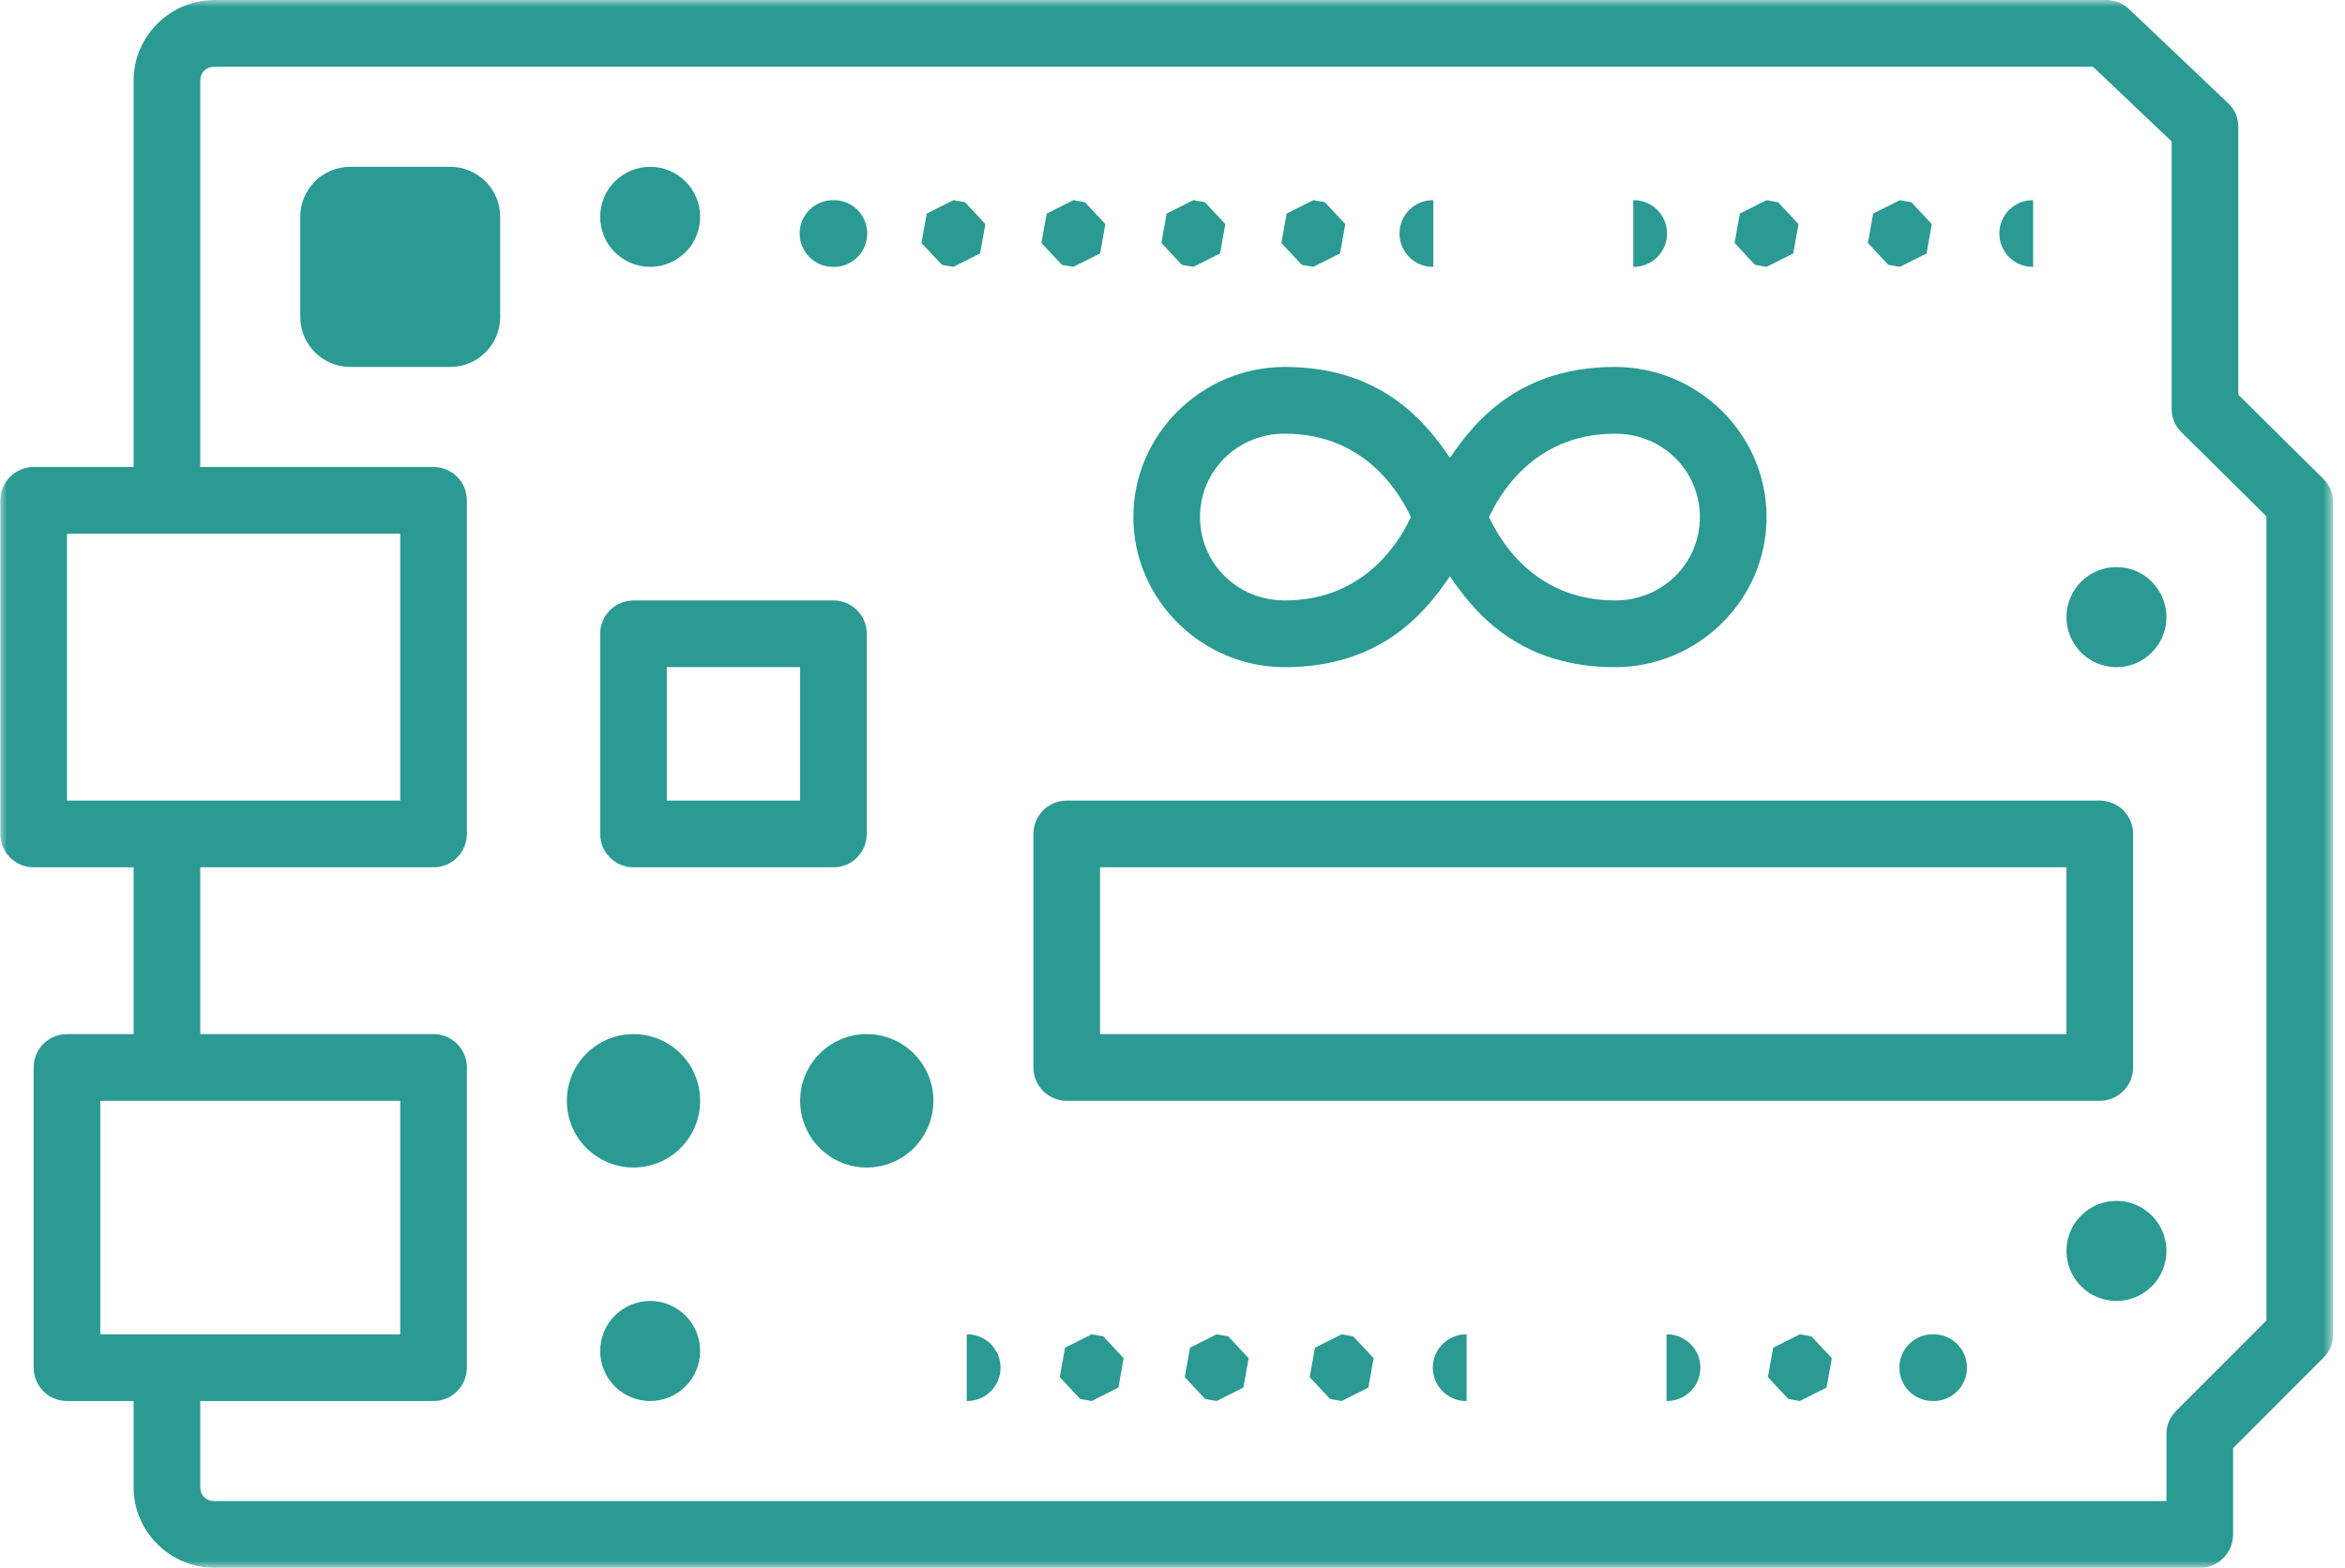 <svg width="163" height="109" viewBox="0 0 163 109" fill="none" xmlns="http://www.w3.org/2000/svg">
<mask id="mask0_257_145" style="mask-type:luminance" maskUnits="userSpaceOnUse" x="0" y="0" width="163" height="109">
<path d="M0 0H162.192V109H0V0Z" fill="white"/>
</mask>
<g mask="url(#mask0_257_145)">
<path d="M14.899 0C11.84 0 9.288 2.512 9.288 5.582V32.468H2.339C2.187 32.468 2.037 32.484 1.887 32.514C1.737 32.543 1.594 32.587 1.453 32.645C1.313 32.705 1.179 32.775 1.051 32.859C0.926 32.945 0.808 33.041 0.702 33.147C0.593 33.256 0.497 33.372 0.413 33.499C0.329 33.627 0.257 33.761 0.2 33.901C0.141 34.042 0.098 34.185 0.068 34.335C0.039 34.485 0.023 34.635 0.023 34.787V57.979C0.023 58.131 0.039 58.283 0.068 58.431C0.098 58.581 0.141 58.726 0.2 58.867C0.257 59.008 0.329 59.142 0.413 59.269C0.497 59.394 0.593 59.512 0.702 59.618C0.808 59.727 0.926 59.823 1.051 59.907C1.179 59.993 1.313 60.063 1.453 60.123C1.594 60.179 1.737 60.225 1.887 60.254C2.037 60.284 2.187 60.297 2.339 60.297H9.288V71.895H4.655C4.503 71.895 4.353 71.908 4.203 71.938C4.053 71.969 3.91 72.013 3.77 72.072C3.629 72.129 3.495 72.201 3.368 72.285C3.243 72.369 3.125 72.467 3.018 72.574C2.911 72.68 2.814 72.798 2.73 72.925C2.646 73.053 2.573 73.184 2.516 73.325C2.457 73.466 2.414 73.611 2.384 73.761C2.355 73.911 2.339 74.061 2.339 74.213V95.087C2.339 95.239 2.355 95.389 2.384 95.538C2.414 95.688 2.457 95.831 2.516 95.972C2.573 96.113 2.646 96.247 2.73 96.374C2.814 96.501 2.911 96.617 3.018 96.726C3.125 96.833 3.243 96.928 3.368 97.014C3.495 97.099 3.629 97.169 3.77 97.228C3.91 97.287 4.053 97.33 4.203 97.36C4.353 97.389 4.503 97.405 4.655 97.405H9.288V103.421C9.288 106.488 11.84 109 14.899 109H152.904C153.056 109 153.209 108.986 153.356 108.957C153.506 108.927 153.651 108.882 153.792 108.825C153.933 108.766 154.065 108.693 154.192 108.609C154.319 108.525 154.435 108.43 154.544 108.321C154.651 108.214 154.746 108.096 154.832 107.969C154.916 107.844 154.987 107.71 155.046 107.569C155.102 107.429 155.148 107.283 155.177 107.133C155.207 106.983 155.221 106.834 155.221 106.681V100.684L161.493 94.405C161.944 93.954 162.172 93.406 162.172 92.766V34.932C162.172 34.287 161.942 33.738 161.484 33.284L155.584 27.441V8.838C155.582 8.175 155.341 7.614 154.859 7.158L147.997 0.64C147.55 0.213 147.021 0.002 146.403 0H14.899ZM14.899 4.639H145.481L150.951 9.835V28.406C150.949 29.053 151.178 29.605 151.639 30.059L157.539 35.897V91.805L151.267 98.084C150.815 98.536 150.588 99.083 150.588 99.724V104.363H14.899C14.32 104.363 13.92 103.95 13.92 103.421V97.405H30.136C30.288 97.405 30.438 97.389 30.588 97.36C30.738 97.33 30.881 97.287 31.022 97.228C31.163 97.169 31.297 97.099 31.424 97.014C31.549 96.928 31.667 96.833 31.773 96.726C31.883 96.617 31.978 96.501 32.062 96.374C32.146 96.247 32.219 96.113 32.275 95.972C32.334 95.831 32.377 95.688 32.407 95.538C32.437 95.389 32.453 95.239 32.453 95.087V74.213C32.453 74.061 32.437 73.911 32.407 73.761C32.377 73.611 32.334 73.466 32.275 73.325C32.219 73.184 32.146 73.053 32.062 72.925C31.978 72.798 31.883 72.68 31.773 72.574C31.667 72.467 31.549 72.369 31.424 72.285C31.297 72.201 31.163 72.129 31.022 72.072C30.881 72.013 30.738 71.969 30.588 71.938C30.438 71.908 30.288 71.895 30.136 71.895H13.92V60.297H30.136C30.288 60.297 30.438 60.284 30.588 60.254C30.738 60.225 30.881 60.179 31.022 60.123C31.163 60.063 31.297 59.993 31.424 59.907C31.549 59.823 31.667 59.727 31.773 59.618C31.883 59.512 31.978 59.394 32.062 59.269C32.146 59.142 32.219 59.008 32.275 58.867C32.334 58.726 32.377 58.581 32.407 58.431C32.437 58.283 32.453 58.131 32.453 57.979V34.787C32.453 34.635 32.437 34.485 32.407 34.335C32.377 34.185 32.334 34.042 32.275 33.901C32.219 33.761 32.146 33.627 32.062 33.499C31.978 33.372 31.883 33.256 31.773 33.147C31.667 33.041 31.549 32.945 31.424 32.859C31.297 32.775 31.163 32.705 31.022 32.645C30.881 32.587 30.738 32.543 30.588 32.514C30.438 32.484 30.288 32.468 30.136 32.468H13.92V5.582C13.92 5.05 14.32 4.639 14.899 4.639ZM24.346 11.597C22.427 11.597 20.871 13.155 20.871 15.076V22.032C20.871 23.953 22.427 25.511 24.346 25.511H31.294C33.213 25.511 34.769 23.953 34.769 22.032V15.076C34.769 13.155 33.213 11.597 31.294 11.597H24.346ZM45.192 11.597C44.965 11.597 44.738 11.618 44.515 11.663C44.29 11.708 44.075 11.774 43.863 11.861C43.652 11.949 43.452 12.056 43.262 12.183C43.073 12.31 42.896 12.453 42.735 12.614C42.574 12.776 42.431 12.953 42.303 13.141C42.176 13.332 42.069 13.532 41.983 13.743C41.895 13.954 41.829 14.172 41.786 14.397C41.74 14.62 41.718 14.847 41.718 15.076C41.718 15.303 41.74 15.53 41.786 15.753C41.829 15.978 41.895 16.196 41.983 16.407C42.069 16.618 42.176 16.818 42.303 17.009C42.431 17.197 42.574 17.374 42.735 17.535C42.896 17.697 43.073 17.84 43.262 17.967C43.452 18.094 43.652 18.201 43.863 18.289C44.075 18.376 44.29 18.441 44.515 18.487C44.738 18.532 44.965 18.553 45.192 18.553C45.421 18.553 45.646 18.532 45.871 18.487C46.093 18.441 46.311 18.376 46.523 18.289C46.734 18.201 46.934 18.094 47.122 17.967C47.313 17.84 47.488 17.697 47.649 17.535C47.81 17.374 47.956 17.197 48.083 17.009C48.208 16.818 48.316 16.618 48.403 16.407C48.489 16.196 48.555 15.978 48.6 15.753C48.646 15.53 48.666 15.303 48.666 15.076C48.666 14.847 48.646 14.62 48.6 14.397C48.555 14.172 48.489 13.954 48.403 13.743C48.316 13.532 48.208 13.332 48.083 13.141C47.956 12.953 47.81 12.776 47.649 12.614C47.488 12.453 47.313 12.31 47.122 12.183C46.934 12.056 46.734 11.949 46.523 11.861C46.311 11.774 46.093 11.708 45.871 11.663C45.646 11.618 45.421 11.597 45.192 11.597ZM57.934 13.916C57.779 13.913 57.627 13.927 57.477 13.954C57.325 13.982 57.18 14.025 57.036 14.081C56.894 14.14 56.76 14.211 56.63 14.295C56.501 14.379 56.383 14.474 56.273 14.583C56.164 14.69 56.067 14.808 55.981 14.935C55.894 15.062 55.822 15.199 55.763 15.339C55.703 15.48 55.658 15.628 55.629 15.778C55.599 15.93 55.583 16.082 55.583 16.234C55.583 16.389 55.599 16.541 55.629 16.691C55.658 16.843 55.703 16.988 55.763 17.129C55.822 17.272 55.894 17.406 55.981 17.533C56.067 17.66 56.164 17.778 56.273 17.887C56.383 17.994 56.501 18.09 56.63 18.174C56.76 18.26 56.894 18.33 57.036 18.387C57.18 18.444 57.325 18.487 57.477 18.514C57.627 18.544 57.779 18.555 57.934 18.553C58.086 18.555 58.238 18.544 58.39 18.514C58.54 18.487 58.687 18.444 58.831 18.387C58.971 18.33 59.108 18.26 59.235 18.174C59.364 18.09 59.482 17.994 59.591 17.887C59.703 17.778 59.8 17.66 59.884 17.533C59.97 17.406 60.043 17.272 60.102 17.129C60.161 16.988 60.207 16.843 60.236 16.691C60.268 16.541 60.282 16.389 60.282 16.234C60.282 16.082 60.268 15.93 60.236 15.778C60.207 15.628 60.161 15.48 60.102 15.339C60.043 15.199 59.97 15.062 59.884 14.935C59.8 14.808 59.703 14.69 59.591 14.583C59.482 14.474 59.364 14.379 59.235 14.295C59.108 14.211 58.971 14.14 58.831 14.081C58.687 14.025 58.54 13.982 58.39 13.954C58.238 13.927 58.086 13.913 57.934 13.916ZM66.272 13.916L64.417 14.849L64.049 16.89L65.47 18.41L66.272 18.553L68.125 17.622L68.493 15.578L67.076 14.061L66.272 13.916ZM74.608 13.916L72.755 14.849L72.387 16.89L73.809 18.41L74.608 18.553L76.468 17.622L76.831 15.578L75.414 14.061L74.608 13.916ZM82.951 13.916L81.091 14.849L80.73 16.89L82.147 18.41L82.951 18.553L84.806 17.622L85.172 15.578L83.753 14.061L82.951 13.916ZM91.29 13.916L89.434 14.849L89.069 16.89L90.484 18.41L91.29 18.553L93.145 17.622L93.511 15.578L92.091 14.061L91.29 13.916ZM99.628 13.916C99.474 13.913 99.322 13.927 99.172 13.954C99.02 13.982 98.874 14.025 98.731 14.081C98.588 14.14 98.454 14.211 98.325 14.295C98.198 14.379 98.077 14.474 97.968 14.583C97.859 14.69 97.762 14.808 97.675 14.935C97.589 15.062 97.516 15.199 97.457 15.339C97.398 15.48 97.355 15.628 97.323 15.778C97.294 15.93 97.278 16.082 97.278 16.234C97.278 16.389 97.294 16.541 97.323 16.691C97.355 16.843 97.398 16.988 97.457 17.129C97.516 17.272 97.589 17.406 97.675 17.533C97.762 17.66 97.859 17.778 97.968 17.887C98.077 17.994 98.198 18.09 98.325 18.174C98.454 18.26 98.588 18.33 98.731 18.387C98.874 18.444 99.02 18.487 99.172 18.514C99.322 18.544 99.474 18.555 99.628 18.553V13.916ZM113.526 13.916V18.553C113.68 18.555 113.832 18.544 113.982 18.514C114.134 18.487 114.28 18.444 114.423 18.387C114.566 18.33 114.7 18.26 114.829 18.174C114.959 18.09 115.077 17.994 115.186 17.887C115.295 17.778 115.392 17.66 115.479 17.533C115.565 17.406 115.638 17.272 115.697 17.129C115.756 16.988 115.801 16.843 115.831 16.691C115.86 16.541 115.876 16.389 115.876 16.234C115.876 16.082 115.86 15.93 115.831 15.778C115.801 15.628 115.756 15.48 115.697 15.339C115.638 15.199 115.565 15.062 115.479 14.935C115.392 14.808 115.295 14.69 115.186 14.583C115.077 14.474 114.959 14.379 114.829 14.295C114.7 14.211 114.566 14.14 114.423 14.081C114.28 14.025 114.134 13.982 113.982 13.954C113.832 13.927 113.68 13.913 113.526 13.916ZM122.793 13.916L120.938 14.849L120.57 16.89L121.987 18.41L122.793 18.553L124.646 17.622L125.014 15.578L123.597 14.061L122.793 13.916ZM132.058 13.916L130.203 14.849L129.837 16.89L131.252 18.41L132.058 18.553L133.913 17.622L134.279 15.578L132.862 14.061L132.058 13.916ZM141.323 13.916C141.169 13.913 141.016 13.927 140.867 13.954C140.717 13.982 140.569 14.025 140.426 14.081C140.285 14.14 140.149 14.211 140.02 14.295C139.892 14.379 139.774 14.474 139.663 14.583C139.554 14.69 139.456 14.808 139.37 14.935C139.286 15.062 139.213 15.199 139.154 15.339C139.093 15.48 139.05 15.628 139.018 15.778C138.989 15.93 138.973 16.082 138.973 16.234C138.973 16.389 138.989 16.541 139.018 16.691C139.05 16.843 139.093 16.988 139.154 17.129C139.213 17.272 139.286 17.406 139.37 17.533C139.456 17.66 139.554 17.778 139.663 17.887C139.774 17.994 139.892 18.09 140.02 18.174C140.149 18.26 140.285 18.33 140.426 18.387C140.569 18.444 140.717 18.487 140.867 18.514C141.016 18.544 141.169 18.555 141.323 18.553V13.916ZM89.303 25.511C83.535 25.511 78.78 30.198 78.78 35.947C78.78 41.697 83.535 46.384 89.303 46.384C95.736 46.384 98.89 42.894 100.786 40.06C102.683 42.894 105.837 46.384 112.268 46.384C118.038 46.384 122.793 41.697 122.793 35.947C122.793 30.198 118.038 25.511 112.268 25.511C105.837 25.511 102.68 29.001 100.786 31.835C98.89 29.001 95.736 25.511 89.303 25.511ZM89.303 30.15C95.109 30.15 97.448 34.633 98.073 35.947C97.448 37.264 95.109 41.745 89.303 41.745C86.008 41.745 83.412 39.163 83.412 35.947C83.412 32.732 86.008 30.15 89.303 30.15ZM112.268 30.15C115.565 30.15 118.158 32.732 118.158 35.947C118.158 39.163 115.565 41.745 112.268 41.745C106.461 41.745 104.125 37.264 103.5 35.947C104.125 34.633 106.463 30.15 112.268 30.15ZM4.655 37.108H27.82V55.66H4.655V37.108ZM147.114 39.426C145.197 39.426 143.639 40.984 143.639 42.905C143.639 44.826 145.197 46.384 147.114 46.384C149.033 46.384 150.588 44.826 150.588 42.905C150.588 40.984 149.033 39.426 147.114 39.426ZM44.034 41.745C43.882 41.745 43.732 41.761 43.582 41.79C43.434 41.82 43.289 41.863 43.148 41.922C43.007 41.981 42.873 42.051 42.748 42.135C42.621 42.222 42.503 42.317 42.397 42.424C42.29 42.533 42.192 42.648 42.108 42.776C42.024 42.903 41.954 43.037 41.895 43.178C41.836 43.318 41.792 43.464 41.763 43.611C41.733 43.761 41.718 43.911 41.718 44.066V57.979C41.718 58.131 41.733 58.283 41.763 58.431C41.792 58.581 41.836 58.726 41.895 58.867C41.954 59.008 42.024 59.142 42.108 59.269C42.192 59.394 42.29 59.512 42.397 59.618C42.503 59.727 42.621 59.823 42.748 59.907C42.873 59.993 43.007 60.063 43.148 60.123C43.289 60.179 43.434 60.225 43.582 60.254C43.732 60.284 43.882 60.297 44.034 60.297H57.934C58.086 60.297 58.236 60.284 58.385 60.254C58.533 60.225 58.678 60.179 58.819 60.123C58.96 60.063 59.094 59.993 59.219 59.907C59.346 59.823 59.464 59.727 59.571 59.618C59.678 59.512 59.775 59.394 59.859 59.269C59.943 59.142 60.014 59.008 60.073 58.867C60.132 58.726 60.175 58.581 60.204 58.431C60.234 58.283 60.25 58.131 60.25 57.979V44.066C60.25 43.911 60.234 43.761 60.204 43.611C60.175 43.464 60.132 43.318 60.073 43.178C60.014 43.037 59.943 42.903 59.859 42.776C59.775 42.648 59.678 42.533 59.571 42.424C59.464 42.317 59.346 42.222 59.219 42.135C59.094 42.051 58.96 41.981 58.819 41.922C58.678 41.863 58.533 41.82 58.385 41.79C58.236 41.761 58.086 41.745 57.934 41.745H44.034ZM46.35 46.384H55.617V55.66H46.35V46.384ZM74.147 55.66C73.995 55.66 73.845 55.674 73.695 55.706C73.546 55.735 73.402 55.779 73.262 55.837C73.121 55.894 72.987 55.967 72.86 56.051C72.735 56.135 72.617 56.233 72.51 56.339C72.403 56.446 72.306 56.564 72.222 56.691C72.138 56.819 72.065 56.95 72.008 57.091C71.949 57.232 71.906 57.377 71.876 57.527C71.847 57.677 71.831 57.827 71.831 57.979V74.213C71.831 74.365 71.847 74.517 71.876 74.665C71.906 74.815 71.949 74.96 72.008 75.101C72.065 75.242 72.138 75.376 72.222 75.501C72.306 75.628 72.403 75.746 72.51 75.853C72.617 75.962 72.735 76.057 72.86 76.141C72.987 76.227 73.121 76.298 73.262 76.357C73.402 76.413 73.546 76.459 73.695 76.489C73.845 76.518 73.995 76.532 74.147 76.532H145.956C146.108 76.532 146.26 76.518 146.407 76.489C146.557 76.459 146.703 76.413 146.843 76.357C146.982 76.298 147.116 76.227 147.243 76.141C147.37 76.057 147.486 75.962 147.593 75.853C147.702 75.746 147.797 75.628 147.881 75.503C147.968 75.376 148.038 75.242 148.097 75.101C148.154 74.96 148.199 74.815 148.229 74.665C148.258 74.517 148.272 74.365 148.272 74.213V57.979C148.272 57.827 148.258 57.677 148.229 57.527C148.199 57.377 148.154 57.232 148.097 57.091C148.038 56.95 147.968 56.819 147.881 56.691C147.797 56.564 147.702 56.446 147.593 56.339C147.486 56.233 147.37 56.135 147.243 56.051C147.116 55.967 146.982 55.894 146.843 55.837C146.703 55.779 146.557 55.735 146.407 55.706C146.26 55.674 146.108 55.66 145.956 55.66H74.147ZM76.463 60.297H143.639V71.895H76.463V60.297ZM44.034 71.895C43.729 71.895 43.43 71.924 43.13 71.983C42.833 72.042 42.542 72.131 42.263 72.247C41.981 72.365 41.713 72.508 41.461 72.676C41.206 72.846 40.973 73.037 40.759 73.252C40.544 73.468 40.35 73.702 40.182 73.957C40.014 74.209 39.871 74.477 39.753 74.758C39.637 75.04 39.549 75.328 39.49 75.628C39.431 75.925 39.401 76.227 39.401 76.532C39.401 76.838 39.431 77.138 39.49 77.438C39.549 77.735 39.637 78.026 39.753 78.307C39.871 78.589 40.014 78.857 40.182 79.109C40.35 79.363 40.544 79.597 40.759 79.813C40.973 80.029 41.206 80.219 41.461 80.39C41.713 80.558 41.981 80.701 42.263 80.817C42.542 80.935 42.833 81.023 43.13 81.082C43.43 81.141 43.729 81.171 44.034 81.171C44.338 81.171 44.64 81.141 44.938 81.082C45.237 81.023 45.526 80.935 45.807 80.817C46.089 80.701 46.355 80.558 46.609 80.39C46.861 80.219 47.095 80.029 47.31 79.813C47.526 79.597 47.717 79.363 47.887 79.109C48.055 78.857 48.198 78.589 48.314 78.307C48.43 78.026 48.519 77.735 48.578 77.438C48.637 77.138 48.666 76.838 48.666 76.532C48.666 76.227 48.637 75.925 48.578 75.628C48.519 75.328 48.43 75.04 48.314 74.758C48.198 74.477 48.055 74.209 47.887 73.957C47.717 73.702 47.526 73.468 47.31 73.252C47.095 73.037 46.861 72.846 46.609 72.676C46.355 72.508 46.089 72.365 45.807 72.247C45.526 72.131 45.237 72.042 44.938 71.983C44.64 71.924 44.338 71.895 44.034 71.895ZM60.25 71.895C59.946 71.895 59.643 71.924 59.346 71.983C59.046 72.042 58.758 72.131 58.476 72.247C58.195 72.365 57.929 72.508 57.675 72.676C57.423 72.846 57.189 73.037 56.973 73.252C56.757 73.468 56.566 73.702 56.396 73.957C56.228 74.209 56.085 74.477 55.969 74.758C55.853 75.04 55.765 75.328 55.706 75.628C55.647 75.925 55.617 76.227 55.617 76.532C55.617 76.838 55.647 77.138 55.706 77.438C55.765 77.735 55.853 78.026 55.969 78.307C56.085 78.589 56.228 78.857 56.396 79.109C56.566 79.363 56.757 79.597 56.973 79.813C57.189 80.029 57.423 80.219 57.675 80.39C57.929 80.558 58.195 80.701 58.476 80.817C58.758 80.935 59.046 81.023 59.346 81.082C59.643 81.141 59.946 81.171 60.25 81.171C60.554 81.171 60.854 81.141 61.154 81.082C61.451 81.023 61.742 80.935 62.021 80.817C62.303 80.701 62.571 80.558 62.823 80.39C63.077 80.219 63.311 80.029 63.524 79.813C63.74 79.597 63.933 79.363 64.101 79.109C64.269 78.857 64.412 78.589 64.53 78.307C64.646 78.026 64.735 77.735 64.794 77.438C64.853 77.138 64.882 76.838 64.882 76.532C64.882 76.227 64.853 75.925 64.794 75.628C64.735 75.328 64.646 75.04 64.53 74.758C64.412 74.477 64.269 74.209 64.101 73.957C63.933 73.702 63.74 73.468 63.524 73.252C63.311 73.037 63.077 72.846 62.823 72.676C62.571 72.508 62.303 72.365 62.021 72.247C61.742 72.131 61.451 72.042 61.154 71.983C60.854 71.924 60.554 71.895 60.25 71.895ZM6.971 76.532H27.82V92.766H6.971V76.532ZM147.114 83.49C145.197 83.49 143.639 85.049 143.639 86.968C143.639 88.889 145.197 90.447 147.114 90.447C149.033 90.447 150.588 88.889 150.588 86.968C150.588 85.049 149.033 83.49 147.114 83.49ZM45.192 90.447C44.965 90.447 44.738 90.47 44.515 90.515C44.29 90.559 44.075 90.624 43.863 90.713C43.652 90.799 43.452 90.906 43.262 91.033C43.073 91.16 42.896 91.306 42.735 91.467C42.574 91.628 42.431 91.803 42.303 91.994C42.176 92.184 42.069 92.384 41.983 92.596C41.895 92.807 41.829 93.022 41.786 93.247C41.74 93.472 41.718 93.697 41.718 93.926C41.718 94.156 41.74 94.38 41.786 94.605C41.829 94.828 41.895 95.046 41.983 95.257C42.069 95.468 42.176 95.668 42.303 95.859C42.431 96.049 42.574 96.224 42.735 96.385C42.896 96.547 43.073 96.692 43.262 96.819C43.452 96.946 43.652 97.053 43.863 97.139C44.075 97.228 44.29 97.294 44.515 97.337C44.738 97.382 44.965 97.405 45.192 97.405C45.421 97.405 45.646 97.382 45.871 97.337C46.093 97.294 46.311 97.228 46.523 97.139C46.734 97.053 46.934 96.946 47.122 96.819C47.313 96.692 47.488 96.547 47.649 96.385C47.81 96.224 47.956 96.049 48.083 95.859C48.208 95.668 48.316 95.468 48.403 95.257C48.489 95.046 48.555 94.828 48.6 94.605C48.646 94.38 48.666 94.156 48.666 93.926C48.666 93.697 48.646 93.472 48.6 93.247C48.555 93.022 48.489 92.807 48.403 92.596C48.316 92.384 48.208 92.184 48.083 91.994C47.956 91.803 47.81 91.628 47.649 91.467C47.488 91.306 47.313 91.16 47.122 91.033C46.934 90.906 46.734 90.799 46.523 90.713C46.311 90.624 46.093 90.559 45.871 90.515C45.646 90.47 45.421 90.447 45.192 90.447ZM67.198 92.766V97.405C67.353 97.407 67.505 97.394 67.655 97.367C67.805 97.337 67.952 97.296 68.096 97.237C68.239 97.18 68.373 97.11 68.502 97.026C68.629 96.942 68.749 96.844 68.859 96.737C68.968 96.629 69.065 96.513 69.151 96.385C69.238 96.258 69.308 96.122 69.369 95.981C69.428 95.838 69.472 95.693 69.503 95.543C69.533 95.391 69.549 95.239 69.549 95.087C69.549 94.932 69.533 94.78 69.503 94.63C69.472 94.478 69.428 94.333 69.369 94.19C69.308 94.049 69.238 93.915 69.151 93.788C69.065 93.66 68.968 93.542 68.859 93.433C68.749 93.327 68.629 93.229 68.502 93.145C68.373 93.061 68.239 92.991 68.096 92.934C67.952 92.877 67.805 92.834 67.655 92.804C67.505 92.777 67.353 92.763 67.198 92.766ZM75.884 92.766L74.029 93.699L73.664 95.743L75.081 97.26L75.884 97.405L77.74 96.472L78.105 94.428L76.691 92.911L75.884 92.766ZM84.57 92.766L82.717 93.699L82.35 95.743L83.766 97.26L84.57 97.405L86.426 96.472L86.793 94.428L85.376 92.911L84.57 92.766ZM93.259 92.766L91.403 93.699L91.035 95.743L92.452 97.26L93.259 97.405L95.114 96.472L95.48 94.428L94.062 92.911L93.259 92.766ZM101.945 92.766C101.79 92.763 101.638 92.777 101.488 92.804C101.336 92.834 101.191 92.877 101.048 92.934C100.904 92.991 100.771 93.061 100.641 93.145C100.514 93.229 100.394 93.327 100.285 93.433C100.176 93.542 100.078 93.66 99.992 93.788C99.905 93.915 99.833 94.049 99.774 94.19C99.715 94.333 99.671 94.478 99.64 94.63C99.61 94.78 99.594 94.932 99.594 95.087C99.594 95.239 99.61 95.391 99.64 95.543C99.671 95.693 99.715 95.838 99.774 95.981C99.833 96.122 99.905 96.258 99.992 96.385C100.078 96.513 100.176 96.629 100.285 96.737C100.394 96.844 100.514 96.942 100.641 97.026C100.771 97.11 100.904 97.18 101.048 97.237C101.191 97.296 101.336 97.337 101.488 97.367C101.638 97.394 101.79 97.407 101.945 97.405V92.766ZM115.842 92.766V97.405C115.996 97.407 116.149 97.394 116.298 97.367C116.451 97.337 116.596 97.296 116.739 97.237C116.882 97.18 117.018 97.11 117.145 97.026C117.275 96.942 117.393 96.844 117.502 96.737C117.611 96.629 117.709 96.513 117.795 96.385C117.881 96.258 117.954 96.122 118.013 95.981C118.072 95.838 118.117 95.693 118.147 95.543C118.176 95.391 118.192 95.239 118.192 95.087C118.192 94.932 118.176 94.78 118.147 94.63C118.117 94.478 118.072 94.333 118.013 94.19C117.954 94.049 117.881 93.915 117.795 93.788C117.709 93.66 117.611 93.542 117.502 93.433C117.393 93.327 117.275 93.229 117.145 93.145C117.018 93.061 116.882 92.991 116.739 92.934C116.596 92.877 116.451 92.834 116.298 92.804C116.149 92.777 115.996 92.763 115.842 92.766ZM125.109 92.766L123.254 93.699L122.886 95.743L124.303 97.26L125.109 97.405L126.962 96.472L127.33 94.428L125.913 92.911L125.109 92.766ZM134.374 92.766C134.22 92.763 134.068 92.777 133.918 92.804C133.766 92.834 133.62 92.877 133.477 92.934C133.334 92.991 133.2 93.061 133.071 93.145C132.944 93.229 132.823 93.327 132.714 93.433C132.605 93.542 132.508 93.66 132.421 93.788C132.335 93.915 132.262 94.049 132.203 94.19C132.144 94.333 132.099 94.478 132.069 94.63C132.04 94.78 132.024 94.932 132.024 95.087C132.024 95.239 132.04 95.391 132.069 95.543C132.099 95.693 132.144 95.838 132.203 95.981C132.262 96.122 132.335 96.258 132.421 96.385C132.508 96.513 132.605 96.629 132.714 96.737C132.823 96.844 132.944 96.942 133.071 97.026C133.2 97.11 133.334 97.18 133.477 97.237C133.62 97.296 133.766 97.337 133.918 97.367C134.068 97.394 134.22 97.407 134.374 97.405C134.526 97.407 134.679 97.394 134.831 97.367C134.981 97.337 135.128 97.296 135.271 97.237C135.412 97.18 135.548 97.11 135.678 97.026C135.805 96.942 135.923 96.844 136.034 96.737C136.143 96.629 136.241 96.513 136.327 96.385C136.411 96.258 136.484 96.122 136.545 95.981C136.604 95.838 136.647 95.693 136.679 95.543C136.709 95.391 136.725 95.239 136.725 95.087C136.725 94.932 136.709 94.78 136.679 94.63C136.647 94.478 136.604 94.333 136.545 94.19C136.484 94.049 136.411 93.915 136.327 93.788C136.241 93.66 136.143 93.542 136.034 93.433C135.923 93.327 135.805 93.229 135.678 93.145C135.548 93.061 135.412 92.991 135.271 92.934C135.128 92.877 134.981 92.834 134.831 92.804C134.679 92.777 134.526 92.763 134.374 92.766Z" fill="#2A9A93"/>
</g>
</svg>
